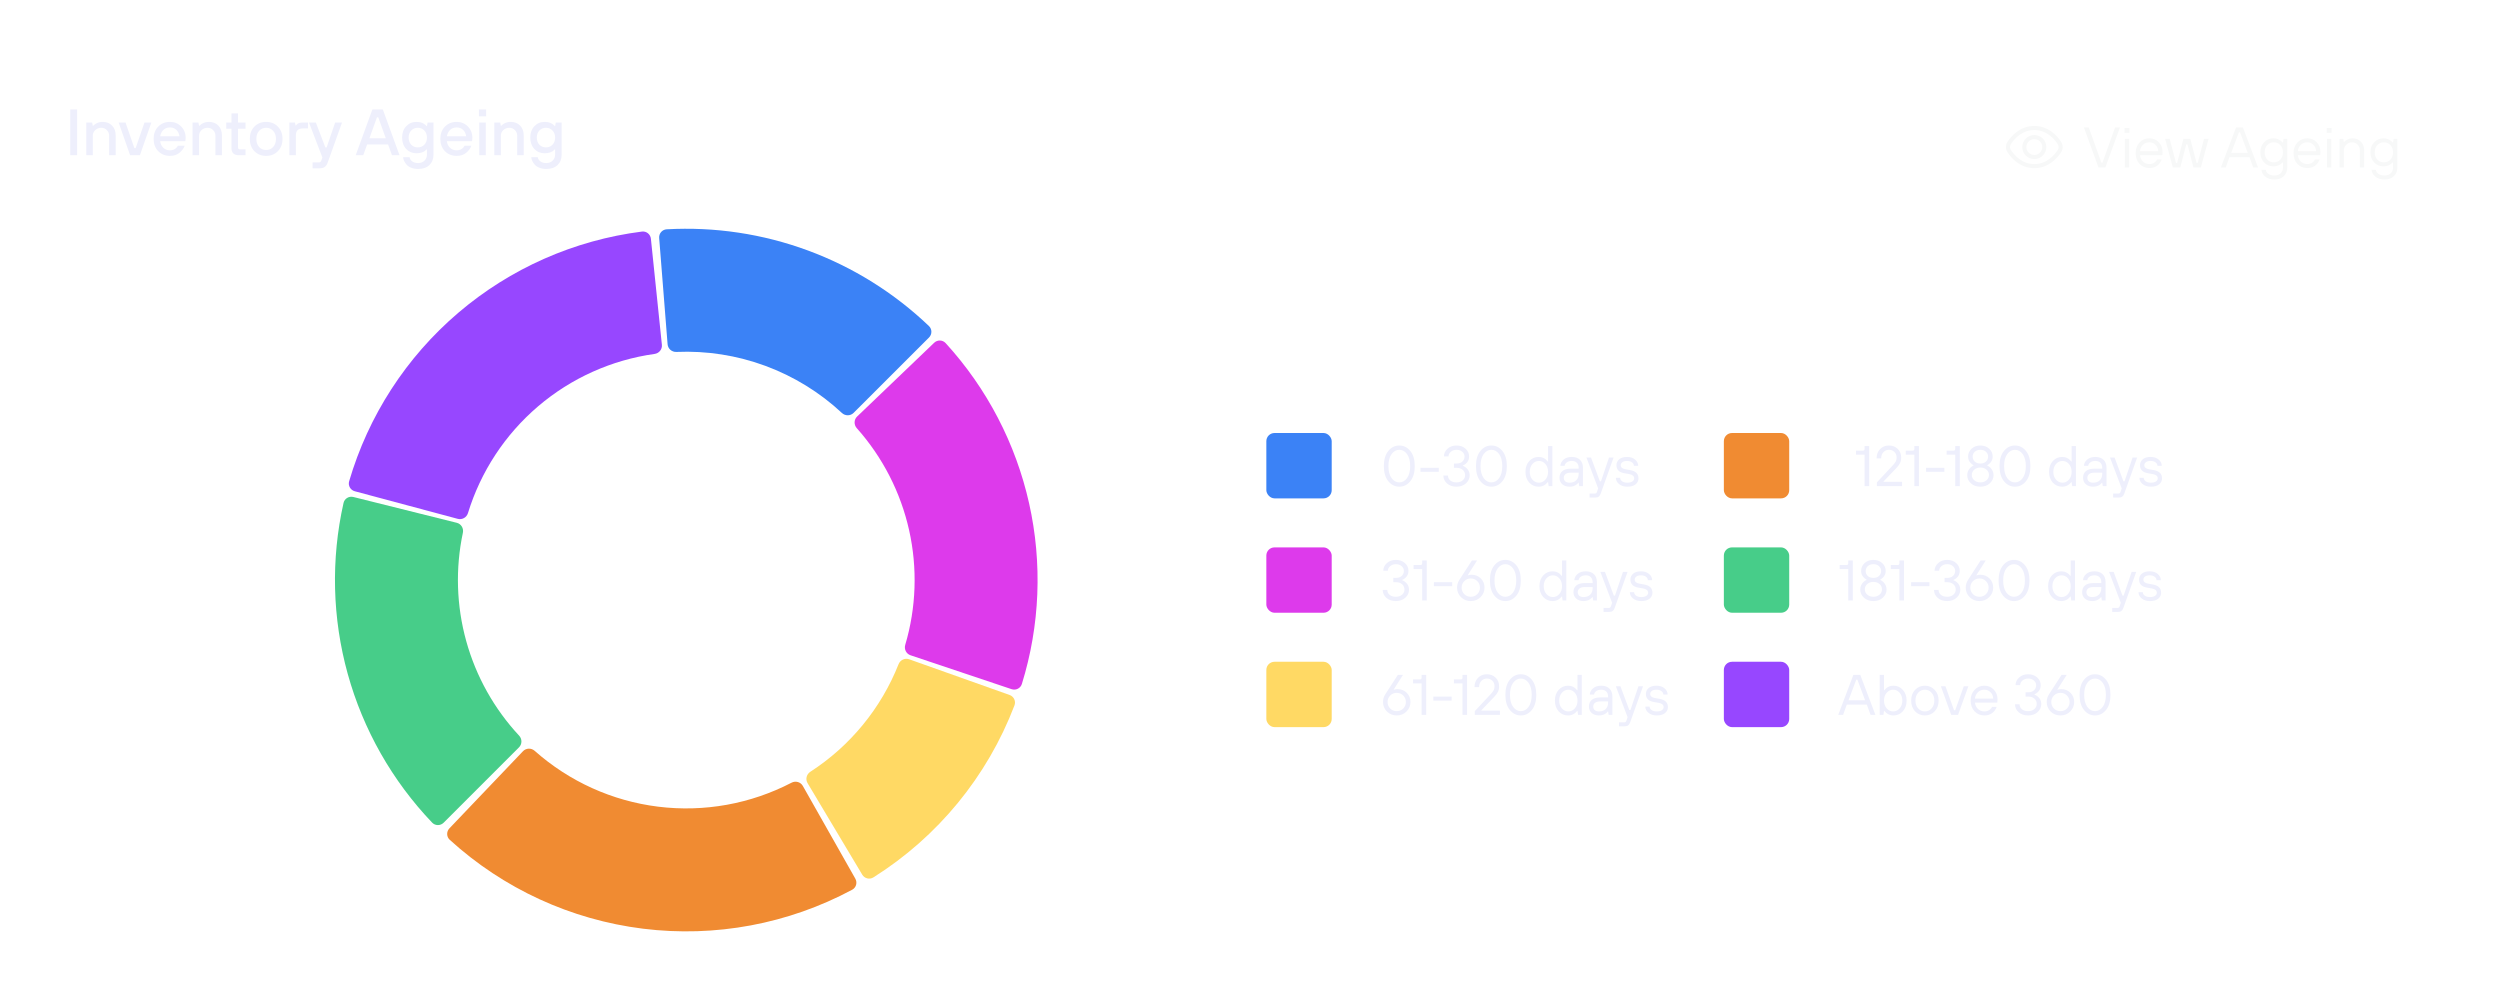 <svg width="612" height="244" viewBox="0 0 612 244" fill="none" xmlns="http://www.w3.org/2000/svg">
<mask id="path-1-inside-1_3550_100913" fill="white">
<path d="M0 8C0 3.582 3.582 0 8 0H604C608.418 0 612 3.582 612 8V236C612 240.418 608.418 244 604 244H8C3.582 244 0 240.418 0 236V8Z"/>
</mask>
<path d="M0 8C0 3.582 3.582 0 8 0H604C608.418 0 612 3.582 612 8V236C612 240.418 608.418 244 604 244H8C3.582 244 0 240.418 0 236V8Z" fill="url(#paint0_linear_3550_100913)" fill-opacity="0.1"/>
<path d="M8 0V1H604V0V-1H8V0ZM612 8H611V236H612H613V8H612ZM604 244V243H8V244V245H604V244ZM0 236H1V8H0H-1V236H0ZM8 244V243C4.134 243 1 239.866 1 236H0H-1C-1 240.971 3.029 245 8 245V244ZM612 236H611C611 239.866 607.866 243 604 243V244V245C608.971 245 613 240.971 613 236H612ZM604 0V1C607.866 1 611 4.134 611 8H612H613C613 3.029 608.971 -1 604 -1V0ZM8 0V-1C3.029 -1 -1 3.029 -1 8H0H1C1 4.134 4.134 1 8 1V0Z" fill="url(#paint1_linear_3550_100913)" fill-opacity="0.2" mask="url(#path-1-inside-1_3550_100913)"/>
<path d="M17.2 38V26.8H18.88V38H17.2ZM21.118 38V30H22.558L22.718 30.8H22.798C22.98 30.619 23.177 30.459 23.39 30.32C23.902 30 24.478 29.84 25.118 29.84C26.089 29.84 26.862 30.144 27.438 30.752C28.025 31.349 28.318 32.165 28.318 33.2V38H26.718V33.2C26.718 32.677 26.532 32.229 26.158 31.856C25.796 31.472 25.342 31.28 24.798 31.28C24.212 31.28 23.715 31.472 23.31 31.856C22.916 32.229 22.718 32.677 22.718 33.2V38H21.118ZM31.849 38L29.049 30H30.729L32.889 36.24H33.209L35.369 30H37.049L34.249 38H31.849ZM39.209 33.36H43.929C43.843 32.709 43.593 32.187 43.177 31.792C42.761 31.397 42.238 31.2 41.609 31.2C40.947 31.2 40.414 31.397 40.009 31.792C39.603 32.176 39.337 32.699 39.209 33.36ZM43.529 35.68H45.209C44.974 36.32 44.547 36.896 43.929 37.408C43.321 37.909 42.547 38.16 41.609 38.16C40.446 38.16 39.486 37.776 38.729 37.008C37.982 36.24 37.609 35.237 37.609 34C37.609 32.763 37.982 31.76 38.729 30.992C39.486 30.224 40.446 29.84 41.609 29.84C42.697 29.84 43.609 30.213 44.345 30.96C45.081 31.707 45.449 32.64 45.449 33.76C45.449 33.856 45.433 34.048 45.401 34.336L45.369 34.56H39.209C39.294 35.243 39.555 35.787 39.993 36.192C40.43 36.597 40.969 36.8 41.609 36.8C42.057 36.8 42.451 36.693 42.793 36.48C43.145 36.256 43.39 35.989 43.529 35.68ZM47.134 38V30H48.574L48.734 30.8H48.814C48.995 30.619 49.192 30.459 49.406 30.32C49.918 30 50.494 29.84 51.134 29.84C52.104 29.84 52.878 30.144 53.454 30.752C54.04 31.349 54.334 32.165 54.334 33.2V38H52.734V33.2C52.734 32.677 52.547 32.229 52.174 31.856C51.811 31.472 51.358 31.28 50.814 31.28C50.227 31.28 49.731 31.472 49.326 31.856C48.931 32.229 48.734 32.677 48.734 33.2V38H47.134ZM56.664 36.32V31.52H55.384V30H56.664V27.76H58.264V30H60.104V31.52H58.264V36.08C58.264 36.4 58.424 36.56 58.744 36.56H60.104V38H58.424C57.859 38 57.422 37.851 57.112 37.552C56.814 37.253 56.664 36.843 56.664 36.32ZM63.428 35.984C63.886 36.475 64.462 36.72 65.156 36.72C65.849 36.72 66.42 36.475 66.868 35.984C67.326 35.483 67.556 34.821 67.556 34C67.556 33.179 67.326 32.523 66.868 32.032C66.42 31.531 65.849 31.28 65.156 31.28C64.462 31.28 63.886 31.531 63.428 32.032C62.98 32.523 62.756 33.179 62.756 34C62.756 34.821 62.98 35.483 63.428 35.984ZM68.02 37.008C67.273 37.776 66.318 38.16 65.156 38.16C63.993 38.16 63.033 37.776 62.276 37.008C61.529 36.24 61.156 35.237 61.156 34C61.156 32.763 61.529 31.76 62.276 30.992C63.033 30.224 63.993 29.84 65.156 29.84C66.318 29.84 67.273 30.224 68.02 30.992C68.777 31.76 69.156 32.763 69.156 34C69.156 35.237 68.777 36.24 68.02 37.008ZM70.837 38V30H72.197L72.357 30.72H72.437C72.448 30.709 72.48 30.672 72.533 30.608C72.597 30.544 72.634 30.501 72.645 30.48C72.666 30.459 72.709 30.421 72.773 30.368C72.837 30.304 72.89 30.261 72.933 30.24C72.975 30.219 73.034 30.192 73.109 30.16C73.183 30.117 73.258 30.091 73.333 30.08C73.418 30.059 73.514 30.043 73.621 30.032C73.728 30.011 73.84 30 73.957 30H75.397V31.44H74.117C72.997 31.44 72.437 31.995 72.437 33.104V38H70.837ZM76.522 41.2V39.76H78.123C78.261 39.76 78.379 39.707 78.475 39.6C78.57 39.504 78.635 39.397 78.666 39.28L78.922 38.56L75.642 30H77.323L79.642 36.08H79.963L82.043 30H83.722L80.203 39.84C80.032 40.309 79.797 40.651 79.499 40.864C79.21 41.088 78.778 41.2 78.203 41.2H76.522ZM87.078 38L91.158 26.8H93.718L97.798 38H95.958L94.998 35.36H89.878L88.918 38H87.078ZM90.438 33.84H94.438L92.598 28.72H92.278L90.438 33.84ZM100.661 35.424C101.088 35.861 101.626 36.08 102.277 36.08C102.928 36.08 103.461 35.861 103.877 35.424C104.304 34.976 104.517 34.395 104.517 33.68C104.517 32.965 104.304 32.389 103.877 31.952C103.461 31.504 102.928 31.28 102.277 31.28C101.626 31.28 101.088 31.504 100.661 31.952C100.245 32.389 100.037 32.965 100.037 33.68C100.037 34.395 100.245 34.976 100.661 35.424ZM98.677 38.48H100.277C100.32 38.875 100.522 39.211 100.885 39.488C101.258 39.776 101.749 39.92 102.357 39.92C102.997 39.92 103.514 39.723 103.909 39.328C104.314 38.944 104.517 38.448 104.517 37.84V36.56H104.437C104.256 36.741 104.096 36.885 103.957 36.992C103.818 37.099 103.568 37.216 103.205 37.344C102.842 37.461 102.426 37.52 101.957 37.52C100.944 37.52 100.101 37.168 99.429 36.464C98.767 35.749 98.437 34.821 98.437 33.68C98.437 32.539 98.767 31.616 99.429 30.912C100.101 30.197 100.944 29.84 101.957 29.84C103.024 29.84 103.85 30.187 104.437 30.88H104.517L104.677 30H106.117V37.84C106.117 38.907 105.786 39.76 105.125 40.4C104.464 41.04 103.541 41.36 102.357 41.36C101.738 41.36 101.184 41.264 100.693 41.072C100.202 40.88 99.818 40.629 99.541 40.32C99.274 40.021 99.066 39.712 98.917 39.392C98.778 39.083 98.698 38.779 98.677 38.48ZM109.396 33.36H114.116C114.031 32.709 113.78 32.187 113.364 31.792C112.948 31.397 112.426 31.2 111.796 31.2C111.135 31.2 110.602 31.397 110.196 31.792C109.791 32.176 109.524 32.699 109.396 33.36ZM113.716 35.68H115.396C115.162 36.32 114.735 36.896 114.116 37.408C113.508 37.909 112.735 38.16 111.796 38.16C110.634 38.16 109.674 37.776 108.916 37.008C108.17 36.24 107.796 35.237 107.796 34C107.796 32.763 108.17 31.76 108.916 30.992C109.674 30.224 110.634 29.84 111.796 29.84C112.884 29.84 113.796 30.213 114.532 30.96C115.268 31.707 115.636 32.64 115.636 33.76C115.636 33.856 115.62 34.048 115.588 34.336L115.556 34.56H109.396C109.482 35.243 109.743 35.787 110.18 36.192C110.618 36.597 111.156 36.8 111.796 36.8C112.244 36.8 112.639 36.693 112.98 36.48C113.332 36.256 113.578 35.989 113.716 35.68ZM117.321 38V30H118.921V38H117.321ZM117.241 28.48V26.8H119.001V28.48H117.241ZM121.009 38V30H122.449L122.609 30.8H122.689C122.87 30.619 123.067 30.459 123.281 30.32C123.793 30 124.369 29.84 125.009 29.84C125.979 29.84 126.753 30.144 127.329 30.752C127.915 31.349 128.209 32.165 128.209 33.2V38H126.609V33.2C126.609 32.677 126.422 32.229 126.049 31.856C125.686 31.472 125.233 31.28 124.689 31.28C124.102 31.28 123.606 31.472 123.201 31.856C122.806 32.229 122.609 32.677 122.609 33.2V38H121.009ZM132.036 35.424C132.463 35.861 133.001 36.08 133.652 36.08C134.303 36.08 134.836 35.861 135.252 35.424C135.679 34.976 135.892 34.395 135.892 33.68C135.892 32.965 135.679 32.389 135.252 31.952C134.836 31.504 134.303 31.28 133.652 31.28C133.001 31.28 132.463 31.504 132.036 31.952C131.62 32.389 131.412 32.965 131.412 33.68C131.412 34.395 131.62 34.976 132.036 35.424ZM130.052 38.48H131.652C131.695 38.875 131.897 39.211 132.26 39.488C132.633 39.776 133.124 39.92 133.732 39.92C134.372 39.92 134.889 39.723 135.284 39.328C135.689 38.944 135.892 38.448 135.892 37.84V36.56H135.812C135.631 36.741 135.471 36.885 135.332 36.992C135.193 37.099 134.943 37.216 134.58 37.344C134.217 37.461 133.801 37.52 133.332 37.52C132.319 37.52 131.476 37.168 130.804 36.464C130.143 35.749 129.812 34.821 129.812 33.68C129.812 32.539 130.143 31.616 130.804 30.912C131.476 30.197 132.319 29.84 133.332 29.84C134.399 29.84 135.225 30.187 135.812 30.88H135.892L136.052 30H137.492V37.84C137.492 38.907 137.161 39.76 136.5 40.4C135.839 41.04 134.916 41.36 133.732 41.36C133.113 41.36 132.559 41.264 132.068 41.072C131.577 40.88 131.193 40.629 130.916 40.32C130.649 40.021 130.441 39.712 130.292 39.392C130.153 39.083 130.073 38.779 130.052 38.48Z" fill="#EEEFFC"/>
<g filter="url(#filter0_ddd_3550_100913)">
<path d="M482 20C482 17.791 483.791 16 486 16H592C594.209 16 596 17.791 596 20V44C596 46.209 594.209 48 592 48H486C483.791 48 482 46.209 482 44V20Z" fill="url(#paint2_linear_3550_100913)" fill-opacity="0.4" shape-rendering="crispEdges"/>
<path d="M486 16.5H592C593.933 16.5 595.5 18.067 595.5 20V44C595.5 45.933 593.933 47.5 592 47.5H486C484.067 47.5 482.5 45.933 482.5 44V20C482.5 18.067 484.067 16.5 486 16.5Z" stroke="url(#paint3_linear_3550_100913)" stroke-opacity="0.1" shape-rendering="crispEdges"/>
<path d="M491.855 33.006C491.455 32.399 491.455 31.6 491.855 30.992C492.76 29.621 494.754 27.332 497.999 27.332C501.243 27.332 503.239 29.62 504.143 30.992C504.543 31.6 504.543 32.399 504.143 33.006C503.238 34.377 501.243 36.666 497.999 36.666C494.754 36.666 492.759 34.378 491.855 33.006Z" stroke="#F7F8F8" stroke-linecap="round" stroke-linejoin="round"/>
<path d="M497.999 34.444C499.349 34.444 500.444 33.349 500.444 31.999C500.444 30.649 499.349 29.555 497.999 29.555C496.649 29.555 495.555 30.649 495.555 31.999C495.555 33.349 496.649 34.444 497.999 34.444Z" stroke="#F7F8F8" stroke-linecap="round" stroke-linejoin="round"/>
<path d="M513.71 37L510.14 27.2H511.33L514.41 35.81H514.69L517.77 27.2H518.96L515.39 37H513.71ZM520.155 37V30H521.205V37H520.155ZM520.085 28.53V27.34H521.275V28.53H520.085ZM528.06 35.04H529.18C528.937 35.712 528.555 36.23 528.032 36.594C527.519 36.958 526.898 37.14 526.17 37.14C525.209 37.14 524.406 36.804 523.762 36.132C523.127 35.451 522.81 34.573 522.81 33.5C522.81 32.427 523.127 31.554 523.762 30.882C524.406 30.201 525.209 29.86 526.17 29.86C527.094 29.86 527.859 30.177 528.466 30.812C529.082 31.447 529.39 32.249 529.39 33.22C529.39 33.369 529.376 33.57 529.348 33.822L529.32 33.99H523.86C523.935 34.643 524.187 35.171 524.616 35.572C525.055 35.964 525.573 36.16 526.17 36.16C526.59 36.16 526.963 36.062 527.29 35.866C527.626 35.67 527.883 35.395 528.06 35.04ZM523.86 33.01H528.34C528.303 32.375 528.079 31.857 527.668 31.456C527.267 31.045 526.767 30.84 526.17 30.84C525.545 30.84 525.022 31.041 524.602 31.442C524.182 31.843 523.935 32.366 523.86 33.01ZM531.911 37L530.021 30H531.141L532.681 35.88H532.961L534.501 30H536.181L537.721 35.88H538.001L539.541 30H540.661L538.771 37H536.951L535.481 31.33H535.201L533.731 37H531.911ZM543.674 37L547.384 27.2H549.064L552.774 37H551.584L550.674 34.48H545.774L544.864 37H543.674ZM546.194 33.43H550.254L548.364 28.39H548.084L546.194 33.43ZM553.619 37.56H554.669C554.707 37.952 554.907 38.283 555.271 38.554C555.635 38.825 556.135 38.96 556.769 38.96C557.404 38.96 557.913 38.783 558.295 38.428C558.678 38.073 558.869 37.597 558.869 37V35.74H558.799C558.221 36.393 557.474 36.72 556.559 36.72C555.635 36.72 554.865 36.403 554.249 35.768C553.643 35.124 553.339 34.298 553.339 33.29C553.339 32.282 553.643 31.461 554.249 30.826C554.865 30.182 555.635 29.86 556.559 29.86C557.007 29.86 557.427 29.958 557.819 30.154C558.221 30.341 558.547 30.593 558.799 30.91H558.869L559.009 30H559.919V37C559.919 37.887 559.635 38.596 559.065 39.128C558.505 39.669 557.74 39.94 556.769 39.94C555.836 39.94 555.085 39.702 554.515 39.226C553.955 38.759 553.657 38.204 553.619 37.56ZM555.019 35.068C555.449 35.516 555.985 35.74 556.629 35.74C557.273 35.74 557.805 35.516 558.225 35.068C558.655 34.611 558.869 34.018 558.869 33.29C558.869 32.562 558.655 31.974 558.225 31.526C557.805 31.069 557.273 30.84 556.629 30.84C555.985 30.84 555.449 31.069 555.019 31.526C554.599 31.974 554.389 32.562 554.389 33.29C554.389 34.018 554.599 34.611 555.019 35.068ZM566.71 35.04H567.83C567.588 35.712 567.205 36.23 566.682 36.594C566.169 36.958 565.548 37.14 564.82 37.14C563.859 37.14 563.056 36.804 562.412 36.132C561.778 35.451 561.46 34.573 561.46 33.5C561.46 32.427 561.778 31.554 562.412 30.882C563.056 30.201 563.859 29.86 564.82 29.86C565.744 29.86 566.51 30.177 567.116 30.812C567.732 31.447 568.04 32.249 568.04 33.22C568.04 33.369 568.026 33.57 567.998 33.822L567.97 33.99H562.51C562.585 34.643 562.837 35.171 563.266 35.572C563.705 35.964 564.223 36.16 564.82 36.16C565.24 36.16 565.614 36.062 565.94 35.866C566.276 35.67 566.533 35.395 566.71 35.04ZM562.51 33.01H566.99C566.953 32.375 566.729 31.857 566.318 31.456C565.917 31.045 565.418 30.84 564.82 30.84C564.195 30.84 563.672 31.041 563.252 31.442C562.832 31.843 562.585 32.366 562.51 33.01ZM569.648 37V30H570.698V37H569.648ZM569.578 28.53V27.34H570.768V28.53H569.578ZM572.722 37V30H573.632L573.772 30.77H573.842C573.992 30.583 574.164 30.434 574.36 30.322C574.846 30.014 575.373 29.86 575.942 29.86C576.754 29.86 577.422 30.135 577.944 30.686C578.476 31.227 578.742 31.932 578.742 32.8V37H577.692V32.8C577.692 32.24 577.51 31.773 577.146 31.4C576.782 31.027 576.334 30.84 575.802 30.84C575.242 30.84 574.762 31.036 574.36 31.428C573.968 31.811 573.772 32.268 573.772 32.8V37H572.722ZM580.567 37.56H581.617C581.654 37.952 581.855 38.283 582.219 38.554C582.583 38.825 583.082 38.96 583.717 38.96C584.351 38.96 584.86 38.783 585.243 38.428C585.625 38.073 585.817 37.597 585.817 37V35.74H585.747C585.168 36.393 584.421 36.72 583.507 36.72C582.583 36.72 581.813 36.403 581.197 35.768C580.59 35.124 580.287 34.298 580.287 33.29C580.287 32.282 580.59 31.461 581.197 30.826C581.813 30.182 582.583 29.86 583.507 29.86C583.955 29.86 584.375 29.958 584.767 30.154C585.168 30.341 585.495 30.593 585.747 30.91H585.817L585.957 30H586.867V37C586.867 37.887 586.582 38.596 586.013 39.128C585.453 39.669 584.687 39.94 583.717 39.94C582.783 39.94 582.032 39.702 581.463 39.226C580.903 38.759 580.604 38.204 580.567 37.56ZM581.967 35.068C582.396 35.516 582.933 35.74 583.577 35.74C584.221 35.74 584.753 35.516 585.173 35.068C585.602 34.611 585.817 34.018 585.817 33.29C585.817 32.562 585.602 31.974 585.173 31.526C584.753 31.069 584.221 30.84 583.577 30.84C582.933 30.84 582.396 31.069 581.967 31.526C581.547 31.974 581.337 32.562 581.337 33.29C581.337 34.018 581.547 34.611 581.967 35.068Z" fill="#F7F8F8"/>
</g>
<path d="M161.365 58.263C161.278 57.161 162.1 56.196 163.202 56.134C174.948 55.478 186.71 57.238 197.76 61.313C208.81 65.389 218.899 71.688 227.405 79.814C228.203 80.577 228.201 81.845 227.42 82.626L208.957 101.074C208.176 101.855 206.912 101.852 206.104 101.099C200.683 96.049 194.307 92.122 187.344 89.554C180.381 86.985 172.982 85.832 165.581 86.152C164.477 86.2 163.514 85.382 163.426 84.281L161.365 58.263Z" fill="#3B82F6"/>
<path d="M247.15 170.13C248.191 170.5 248.737 171.644 248.343 172.676C241.697 190.083 229.575 204.863 213.805 214.787C212.87 215.375 211.641 215.064 211.074 214.115L197.69 191.708C197.124 190.76 197.436 189.535 198.363 188.935C208.13 182.617 215.684 173.407 219.969 162.592C220.376 161.565 221.516 161.02 222.557 161.39L247.15 170.13Z" fill="#FFD964"/>
<path d="M209.384 215.098C209.928 216.059 209.591 217.282 208.618 217.804C192.963 226.192 175.077 229.536 157.419 227.347C139.761 225.157 123.233 217.547 110.101 205.59C109.284 204.846 109.255 203.578 110.018 202.779L128.034 183.894C128.796 183.095 130.06 183.068 130.886 183.801C139.336 191.304 149.876 196.081 161.122 197.475C172.368 198.87 183.756 196.811 193.782 191.599C194.762 191.09 195.981 191.424 196.526 192.385L209.384 215.098Z" fill="#F08B32"/>
<path d="M108.603 201.397C107.822 202.178 106.554 202.18 105.791 201.381C96.016 191.14 88.913 178.637 85.126 164.975C81.338 151.313 80.99 136.936 84.097 123.125C84.339 122.047 85.427 121.396 86.499 121.663L111.823 127.982C112.894 128.249 113.543 129.334 113.314 130.415C111.456 139.182 111.732 148.278 114.132 156.933C116.531 165.589 120.978 173.528 127.084 180.088C127.837 180.896 127.84 182.16 127.059 182.941L108.603 201.397Z" fill="#47CD89"/>
<path d="M86.861 120.263C85.794 119.977 85.159 118.88 85.469 117.82C90.17 101.776 99.451 87.434 112.193 76.566C124.935 65.699 140.561 58.798 157.146 56.688C158.242 56.548 159.225 57.349 159.339 58.448L162.03 84.409C162.144 85.507 161.345 86.487 160.251 86.64C149.729 88.112 139.83 92.556 131.725 99.468C123.621 106.38 117.671 115.455 114.556 125.612C114.232 126.668 113.139 127.303 112.072 127.017L86.861 120.263Z" fill="#9747FF"/>
<path d="M228.679 83.914C229.477 83.15 230.745 83.176 231.49 83.992C241.601 95.057 248.651 108.583 251.927 123.233C255.203 137.883 254.585 153.124 250.151 167.442C249.824 168.497 248.688 169.061 247.641 168.709L222.895 160.41C221.848 160.059 221.287 158.926 221.601 157.867C224.298 148.756 224.631 139.096 222.553 129.801C220.474 120.507 216.059 111.909 209.738 104.814C209.003 103.989 209.028 102.726 209.825 101.962L228.679 83.914Z" fill="#DD3AEB"/>
<rect x="310" y="106" width="16" height="16" rx="2" fill="#3B82F6"/>
<path d="M339.862 117.81C339.134 116.923 338.77 115.687 338.77 114.1C338.77 112.513 339.134 111.277 339.862 110.39C340.59 109.503 341.486 109.06 342.55 109.06C343.614 109.06 344.51 109.503 345.238 110.39C345.966 111.277 346.33 112.513 346.33 114.1C346.33 115.687 345.966 116.923 345.238 117.81C344.51 118.697 343.614 119.14 342.55 119.14C341.486 119.14 340.59 118.697 339.862 117.81ZM344.44 111.16C343.927 110.46 343.297 110.11 342.55 110.11C341.803 110.11 341.173 110.46 340.66 111.16C340.147 111.86 339.89 112.84 339.89 114.1C339.89 115.36 340.147 116.34 340.66 117.04C341.173 117.74 341.803 118.09 342.55 118.09C343.297 118.09 343.927 117.74 344.44 117.04C344.953 116.34 345.21 115.36 345.21 114.1C345.21 112.84 344.953 111.86 344.44 111.16ZM347.735 115.5V114.52H352.215V115.5H347.735ZM353.338 116.41H354.458C354.458 116.886 354.644 117.287 355.018 117.614C355.4 117.931 355.914 118.09 356.558 118.09C357.174 118.09 357.678 117.922 358.07 117.586C358.462 117.25 358.658 116.835 358.658 116.34C358.658 115.799 358.466 115.36 358.084 115.024C357.701 114.688 357.192 114.52 356.558 114.52H355.928V113.47H356.558C357.174 113.47 357.654 113.307 358 112.98C358.345 112.653 358.518 112.243 358.518 111.748C358.518 111.3 358.336 110.917 357.972 110.6C357.608 110.273 357.136 110.11 356.558 110.11C356.007 110.11 355.54 110.273 355.158 110.6C354.784 110.917 354.598 111.291 354.598 111.72H353.478C353.478 111.001 353.767 110.381 354.346 109.858C354.924 109.326 355.662 109.06 356.558 109.06C357.463 109.06 358.2 109.321 358.77 109.844C359.348 110.357 359.638 111.001 359.638 111.776C359.638 112.457 359.381 113.027 358.868 113.484C358.634 113.689 358.378 113.848 358.098 113.96V114.03C358.424 114.151 358.704 114.319 358.938 114.534C359.498 115.019 359.778 115.621 359.778 116.34C359.778 117.115 359.474 117.777 358.868 118.328C358.261 118.869 357.491 119.14 356.558 119.14C355.596 119.14 354.817 118.874 354.22 118.342C353.632 117.81 353.338 117.166 353.338 116.41ZM362.407 117.81C361.679 116.923 361.315 115.687 361.315 114.1C361.315 112.513 361.679 111.277 362.407 110.39C363.135 109.503 364.031 109.06 365.095 109.06C366.159 109.06 367.055 109.503 367.783 110.39C368.511 111.277 368.875 112.513 368.875 114.1C368.875 115.687 368.511 116.923 367.783 117.81C367.055 118.697 366.159 119.14 365.095 119.14C364.031 119.14 363.135 118.697 362.407 117.81ZM366.985 111.16C366.472 110.46 365.842 110.11 365.095 110.11C364.348 110.11 363.718 110.46 363.205 111.16C362.692 111.86 362.435 112.84 362.435 114.1C362.435 115.36 362.692 116.34 363.205 117.04C363.718 117.74 364.348 118.09 365.095 118.09C365.842 118.09 366.472 117.74 366.985 117.04C367.498 116.34 367.755 115.36 367.755 114.1C367.755 112.84 367.498 111.86 366.985 111.16ZM379.107 119L378.967 118.02H378.897C378.309 118.767 377.562 119.14 376.657 119.14C375.733 119.14 374.963 118.804 374.347 118.132C373.74 117.451 373.437 116.573 373.437 115.5C373.437 114.427 373.74 113.554 374.347 112.882C374.963 112.201 375.733 111.86 376.657 111.86C377.562 111.86 378.309 112.233 378.897 112.98H378.967V109.2H380.017V119H379.107ZM375.145 117.418C375.584 117.913 376.111 118.16 376.727 118.16C377.343 118.16 377.87 117.913 378.309 117.418C378.748 116.923 378.967 116.284 378.967 115.5C378.967 114.716 378.748 114.077 378.309 113.582C377.87 113.087 377.343 112.84 376.727 112.84C376.111 112.84 375.584 113.087 375.145 113.582C374.706 114.077 374.487 114.716 374.487 115.5C374.487 116.284 374.706 116.923 375.145 117.418ZM386.596 119L386.456 118.16H386.386C386.256 118.347 386.088 118.51 385.882 118.65C385.453 118.977 384.898 119.14 384.216 119.14C383.488 119.14 382.896 118.939 382.438 118.538C381.99 118.137 381.766 117.614 381.766 116.97C381.766 116.27 381.995 115.724 382.452 115.332C382.919 114.931 383.624 114.73 384.566 114.73H386.456V114.52C386.456 113.988 386.307 113.577 386.008 113.288C385.719 112.989 385.308 112.84 384.776 112.84C384.272 112.84 383.862 112.957 383.544 113.19C383.236 113.414 383.064 113.694 383.026 114.03H381.976C382.014 113.433 382.28 112.924 382.774 112.504C383.278 112.075 383.946 111.86 384.776 111.86C385.626 111.86 386.293 112.093 386.778 112.56C387.264 113.027 387.506 113.68 387.506 114.52V119H386.596ZM386.456 115.99V115.71H384.566C383.969 115.71 383.526 115.827 383.236 116.06C382.956 116.293 382.816 116.597 382.816 116.97C382.816 117.334 382.938 117.623 383.18 117.838C383.423 118.053 383.768 118.16 384.216 118.16C384.916 118.16 385.462 117.969 385.854 117.586C386.256 117.194 386.456 116.662 386.456 115.99ZM389.127 121.8V120.82H390.457C390.69 120.82 390.853 120.68 390.947 120.4L391.227 119.56L388.357 112H389.477L391.647 117.81H391.927L393.887 112H395.007L391.857 120.82C391.735 121.165 391.577 121.413 391.381 121.562C391.185 121.721 390.9 121.8 390.527 121.8H389.127ZM395.568 116.97H396.618C396.618 117.297 396.772 117.577 397.08 117.81C397.398 118.043 397.827 118.16 398.368 118.16C398.9 118.16 399.311 118.062 399.6 117.866C399.899 117.661 400.048 117.409 400.048 117.11C400.048 116.559 399.652 116.209 398.858 116.06L397.668 115.85C396.362 115.635 395.708 114.982 395.708 113.89C395.708 113.302 395.932 112.817 396.38 112.434C396.828 112.051 397.468 111.86 398.298 111.86C399.11 111.86 399.768 112.075 400.272 112.504C400.776 112.933 401.028 113.442 401.028 114.03H399.978C399.978 113.703 399.824 113.423 399.516 113.19C399.218 112.957 398.812 112.84 398.298 112.84C397.794 112.84 397.412 112.943 397.15 113.148C396.889 113.344 396.758 113.591 396.758 113.89C396.758 114.403 397.132 114.73 397.878 114.87L399.068 115.08C399.768 115.211 400.282 115.444 400.608 115.78C400.935 116.107 401.098 116.55 401.098 117.11C401.098 117.698 400.86 118.183 400.384 118.566C399.918 118.949 399.246 119.14 398.368 119.14C397.528 119.14 396.852 118.925 396.338 118.496C395.825 118.067 395.568 117.558 395.568 116.97Z" fill="#EEEFFC"/>
<rect x="310" y="134" width="16" height="16" rx="2" fill="#DD3AEB"/>
<path d="M338.49 144.41H339.61C339.61 144.886 339.797 145.287 340.17 145.614C340.553 145.931 341.066 146.09 341.71 146.09C342.326 146.09 342.83 145.922 343.222 145.586C343.614 145.25 343.81 144.835 343.81 144.34C343.81 143.799 343.619 143.36 343.236 143.024C342.853 142.688 342.345 142.52 341.71 142.52H341.08V141.47H341.71C342.326 141.47 342.807 141.307 343.152 140.98C343.497 140.653 343.67 140.243 343.67 139.748C343.67 139.3 343.488 138.917 343.124 138.6C342.76 138.273 342.289 138.11 341.71 138.11C341.159 138.11 340.693 138.273 340.31 138.6C339.937 138.917 339.75 139.291 339.75 139.72H338.63C338.63 139.001 338.919 138.381 339.498 137.858C340.077 137.326 340.814 137.06 341.71 137.06C342.615 137.06 343.353 137.321 343.922 137.844C344.501 138.357 344.79 139.001 344.79 139.776C344.79 140.457 344.533 141.027 344.02 141.484C343.787 141.689 343.53 141.848 343.25 141.96V142.03C343.577 142.151 343.857 142.319 344.09 142.534C344.65 143.019 344.93 143.621 344.93 144.34C344.93 145.115 344.627 145.777 344.02 146.328C343.413 146.869 342.643 147.14 341.71 147.14C340.749 147.14 339.969 146.874 339.372 146.342C338.784 145.81 338.49 145.166 338.49 144.41ZM348.147 147V139.3H346.047V138.32H347.727C348.007 138.32 348.147 138.18 348.147 137.9V137.2H349.267V147H348.147ZM351.017 143.5V142.52H355.497V143.5H351.017ZM357.249 141.96L360.329 137.2H361.589L359.279 140.84H359.349L359.615 140.77C359.802 140.723 360.016 140.7 360.259 140.7C361.146 140.7 361.892 140.999 362.499 141.596C363.106 142.193 363.409 142.945 363.409 143.85C363.409 144.765 363.082 145.544 362.429 146.188C361.785 146.823 360.992 147.14 360.049 147.14C359.106 147.14 358.308 146.823 357.655 146.188C357.011 145.544 356.689 144.765 356.689 143.85C356.689 143.169 356.876 142.539 357.249 141.96ZM358.453 145.446C358.882 145.875 359.414 146.09 360.049 146.09C360.684 146.09 361.216 145.875 361.645 145.446C362.074 145.007 362.289 144.475 362.289 143.85C362.289 143.225 362.074 142.697 361.645 142.268C361.216 141.829 360.684 141.61 360.049 141.61C359.414 141.61 358.882 141.829 358.453 142.268C358.024 142.697 357.809 143.225 357.809 143.85C357.809 144.475 358.024 145.007 358.453 145.446ZM365.825 145.81C365.097 144.923 364.733 143.687 364.733 142.1C364.733 140.513 365.097 139.277 365.825 138.39C366.553 137.503 367.449 137.06 368.513 137.06C369.577 137.06 370.473 137.503 371.201 138.39C371.929 139.277 372.293 140.513 372.293 142.1C372.293 143.687 371.929 144.923 371.201 145.81C370.473 146.697 369.577 147.14 368.513 147.14C367.449 147.14 366.553 146.697 365.825 145.81ZM370.403 139.16C369.89 138.46 369.26 138.11 368.513 138.11C367.766 138.11 367.136 138.46 366.623 139.16C366.11 139.86 365.853 140.84 365.853 142.1C365.853 143.36 366.11 144.34 366.623 145.04C367.136 145.74 367.766 146.09 368.513 146.09C369.26 146.09 369.89 145.74 370.403 145.04C370.916 144.34 371.173 143.36 371.173 142.1C371.173 140.84 370.916 139.86 370.403 139.16ZM382.525 147L382.385 146.02H382.315C381.727 146.767 380.98 147.14 380.075 147.14C379.151 147.14 378.381 146.804 377.765 146.132C377.158 145.451 376.855 144.573 376.855 143.5C376.855 142.427 377.158 141.554 377.765 140.882C378.381 140.201 379.151 139.86 380.075 139.86C380.98 139.86 381.727 140.233 382.315 140.98H382.385V137.2H383.435V147H382.525ZM378.563 145.418C379.002 145.913 379.529 146.16 380.145 146.16C380.761 146.16 381.288 145.913 381.727 145.418C382.166 144.923 382.385 144.284 382.385 143.5C382.385 142.716 382.166 142.077 381.727 141.582C381.288 141.087 380.761 140.84 380.145 140.84C379.529 140.84 379.002 141.087 378.563 141.582C378.124 142.077 377.905 142.716 377.905 143.5C377.905 144.284 378.124 144.923 378.563 145.418ZM390.014 147L389.874 146.16H389.804C389.674 146.347 389.506 146.51 389.3 146.65C388.871 146.977 388.316 147.14 387.634 147.14C386.906 147.14 386.314 146.939 385.856 146.538C385.408 146.137 385.184 145.614 385.184 144.97C385.184 144.27 385.413 143.724 385.87 143.332C386.337 142.931 387.042 142.73 387.984 142.73H389.874V142.52C389.874 141.988 389.725 141.577 389.426 141.288C389.137 140.989 388.726 140.84 388.194 140.84C387.69 140.84 387.28 140.957 386.962 141.19C386.654 141.414 386.482 141.694 386.444 142.03H385.394C385.432 141.433 385.698 140.924 386.192 140.504C386.696 140.075 387.364 139.86 388.194 139.86C389.044 139.86 389.711 140.093 390.196 140.56C390.682 141.027 390.924 141.68 390.924 142.52V147H390.014ZM389.874 143.99V143.71H387.984C387.387 143.71 386.944 143.827 386.654 144.06C386.374 144.293 386.234 144.597 386.234 144.97C386.234 145.334 386.356 145.623 386.598 145.838C386.841 146.053 387.186 146.16 387.634 146.16C388.334 146.16 388.88 145.969 389.272 145.586C389.674 145.194 389.874 144.662 389.874 143.99ZM392.545 149.8V148.82H393.875C394.108 148.82 394.271 148.68 394.365 148.4L394.645 147.56L391.775 140H392.895L395.065 145.81H395.345L397.305 140H398.425L395.275 148.82C395.153 149.165 394.995 149.413 394.799 149.562C394.603 149.721 394.318 149.8 393.945 149.8H392.545ZM398.986 144.97H400.036C400.036 145.297 400.19 145.577 400.498 145.81C400.816 146.043 401.245 146.16 401.786 146.16C402.318 146.16 402.729 146.062 403.018 145.866C403.317 145.661 403.466 145.409 403.466 145.11C403.466 144.559 403.07 144.209 402.276 144.06L401.086 143.85C399.78 143.635 399.126 142.982 399.126 141.89C399.126 141.302 399.35 140.817 399.798 140.434C400.246 140.051 400.886 139.86 401.716 139.86C402.528 139.86 403.186 140.075 403.69 140.504C404.194 140.933 404.446 141.442 404.446 142.03H403.396C403.396 141.703 403.242 141.423 402.934 141.19C402.636 140.957 402.23 140.84 401.716 140.84C401.212 140.84 400.83 140.943 400.568 141.148C400.307 141.344 400.176 141.591 400.176 141.89C400.176 142.403 400.55 142.73 401.296 142.87L402.486 143.08C403.186 143.211 403.7 143.444 404.026 143.78C404.353 144.107 404.516 144.55 404.516 145.11C404.516 145.698 404.278 146.183 403.802 146.566C403.336 146.949 402.664 147.14 401.786 147.14C400.946 147.14 400.27 146.925 399.756 146.496C399.243 146.067 398.986 145.558 398.986 144.97Z" fill="#EEEFFC"/>
<rect x="310" y="162" width="16" height="16" rx="2" fill="#FFD964"/>
<path d="M339.12 169.96L342.2 165.2H343.46L341.15 168.84H341.22L341.486 168.77C341.673 168.723 341.887 168.7 342.13 168.7C343.017 168.7 343.763 168.999 344.37 169.596C344.977 170.193 345.28 170.945 345.28 171.85C345.28 172.765 344.953 173.544 344.3 174.188C343.656 174.823 342.863 175.14 341.92 175.14C340.977 175.14 340.179 174.823 339.526 174.188C338.882 173.544 338.56 172.765 338.56 171.85C338.56 171.169 338.747 170.539 339.12 169.96ZM340.324 173.446C340.753 173.875 341.285 174.09 341.92 174.09C342.555 174.09 343.087 173.875 343.516 173.446C343.945 173.007 344.16 172.475 344.16 171.85C344.16 171.225 343.945 170.697 343.516 170.268C343.087 169.829 342.555 169.61 341.92 169.61C341.285 169.61 340.753 169.829 340.324 170.268C339.895 170.697 339.68 171.225 339.68 171.85C339.68 172.475 339.895 173.007 340.324 173.446ZM348.011 175V167.3H345.911V166.32H347.591C347.871 166.32 348.011 166.18 348.011 165.9V165.2H349.131V175H348.011ZM350.88 171.5V170.52H355.36V171.5H350.88ZM358.018 175V167.3H355.918V166.32H357.598C357.878 166.32 358.018 166.18 358.018 165.9V165.2H359.138V175H358.018ZM361.028 175V174.09L365.018 169.82C365.316 169.493 365.531 169.204 365.662 168.952C365.792 168.691 365.858 168.373 365.858 168C365.858 167.44 365.68 166.987 365.326 166.642C364.98 166.287 364.528 166.11 363.968 166.11C363.436 166.11 362.988 166.306 362.624 166.698C362.26 167.09 362.078 167.594 362.078 168.21H360.958C360.958 167.295 361.238 166.544 361.798 165.956C362.367 165.359 363.09 165.06 363.968 165.06C364.845 165.06 365.564 165.335 366.124 165.886C366.693 166.427 366.978 167.132 366.978 168C366.978 168.541 366.88 169.003 366.684 169.386C366.488 169.759 366.189 170.161 365.788 170.59L362.638 173.88V173.95H367.188V175H361.028ZM369.612 173.81C368.884 172.923 368.52 171.687 368.52 170.1C368.52 168.513 368.884 167.277 369.612 166.39C370.34 165.503 371.236 165.06 372.3 165.06C373.364 165.06 374.26 165.503 374.988 166.39C375.716 167.277 376.08 168.513 376.08 170.1C376.08 171.687 375.716 172.923 374.988 173.81C374.26 174.697 373.364 175.14 372.3 175.14C371.236 175.14 370.34 174.697 369.612 173.81ZM374.19 167.16C373.677 166.46 373.047 166.11 372.3 166.11C371.553 166.11 370.923 166.46 370.41 167.16C369.897 167.86 369.64 168.84 369.64 170.1C369.64 171.36 369.897 172.34 370.41 173.04C370.923 173.74 371.553 174.09 372.3 174.09C373.047 174.09 373.677 173.74 374.19 173.04C374.703 172.34 374.96 171.36 374.96 170.1C374.96 168.84 374.703 167.86 374.19 167.16ZM386.312 175L386.172 174.02H386.102C385.514 174.767 384.767 175.14 383.862 175.14C382.938 175.14 382.168 174.804 381.552 174.132C380.945 173.451 380.642 172.573 380.642 171.5C380.642 170.427 380.945 169.554 381.552 168.882C382.168 168.201 382.938 167.86 383.862 167.86C384.767 167.86 385.514 168.233 386.102 168.98H386.172V165.2H387.222V175H386.312ZM382.35 173.418C382.789 173.913 383.316 174.16 383.932 174.16C384.548 174.16 385.075 173.913 385.514 173.418C385.953 172.923 386.172 172.284 386.172 171.5C386.172 170.716 385.953 170.077 385.514 169.582C385.075 169.087 384.548 168.84 383.932 168.84C383.316 168.84 382.789 169.087 382.35 169.582C381.911 170.077 381.692 170.716 381.692 171.5C381.692 172.284 381.911 172.923 382.35 173.418ZM393.801 175L393.661 174.16H393.591C393.461 174.347 393.293 174.51 393.087 174.65C392.658 174.977 392.103 175.14 391.421 175.14C390.693 175.14 390.101 174.939 389.643 174.538C389.195 174.137 388.971 173.614 388.971 172.97C388.971 172.27 389.2 171.724 389.657 171.332C390.124 170.931 390.829 170.73 391.771 170.73H393.661V170.52C393.661 169.988 393.512 169.577 393.213 169.288C392.924 168.989 392.513 168.84 391.981 168.84C391.477 168.84 391.067 168.957 390.749 169.19C390.441 169.414 390.269 169.694 390.231 170.03H389.181C389.219 169.433 389.485 168.924 389.979 168.504C390.483 168.075 391.151 167.86 391.981 167.86C392.831 167.86 393.498 168.093 393.983 168.56C394.469 169.027 394.711 169.68 394.711 170.52V175H393.801ZM393.661 171.99V171.71H391.771C391.174 171.71 390.731 171.827 390.441 172.06C390.161 172.293 390.021 172.597 390.021 172.97C390.021 173.334 390.143 173.623 390.385 173.838C390.628 174.053 390.973 174.16 391.421 174.16C392.121 174.16 392.667 173.969 393.059 173.586C393.461 173.194 393.661 172.662 393.661 171.99ZM396.332 177.8V176.82H397.662C397.895 176.82 398.059 176.68 398.152 176.4L398.432 175.56L395.562 168H396.682L398.852 173.81H399.132L401.092 168H402.212L399.062 176.82C398.941 177.165 398.782 177.413 398.586 177.562C398.39 177.721 398.105 177.8 397.732 177.8H396.332ZM402.774 172.97H403.824C403.824 173.297 403.978 173.577 404.286 173.81C404.603 174.043 405.032 174.16 405.574 174.16C406.106 174.16 406.516 174.062 406.806 173.866C407.104 173.661 407.254 173.409 407.254 173.11C407.254 172.559 406.857 172.209 406.064 172.06L404.874 171.85C403.567 171.635 402.914 170.982 402.914 169.89C402.914 169.302 403.138 168.817 403.586 168.434C404.034 168.051 404.673 167.86 405.504 167.86C406.316 167.86 406.974 168.075 407.478 168.504C407.982 168.933 408.234 169.442 408.234 170.03H407.184C407.184 169.703 407.03 169.423 406.722 169.19C406.423 168.957 406.017 168.84 405.504 168.84C405 168.84 404.617 168.943 404.356 169.148C404.094 169.344 403.964 169.591 403.964 169.89C403.964 170.403 404.337 170.73 405.084 170.87L406.274 171.08C406.974 171.211 407.487 171.444 407.814 171.78C408.14 172.107 408.304 172.55 408.304 173.11C408.304 173.698 408.066 174.183 407.59 174.566C407.123 174.949 406.451 175.14 405.574 175.14C404.734 175.14 404.057 174.925 403.544 174.496C403.03 174.067 402.774 173.558 402.774 172.97Z" fill="#EEEFFC"/>
<rect x="422" y="106" width="16" height="16" rx="2" fill="#F08B32"/>
<path d="M456.45 119V111.3H454.35V110.32H456.03C456.31 110.32 456.45 110.18 456.45 109.9V109.2H457.57V119H456.45ZM459.459 119V118.09L463.449 113.82C463.748 113.493 463.963 113.204 464.093 112.952C464.224 112.691 464.289 112.373 464.289 112C464.289 111.44 464.112 110.987 463.757 110.642C463.412 110.287 462.959 110.11 462.399 110.11C461.867 110.11 461.419 110.306 461.055 110.698C460.691 111.09 460.509 111.594 460.509 112.21H459.389C459.389 111.295 459.669 110.544 460.229 109.956C460.799 109.359 461.522 109.06 462.399 109.06C463.277 109.06 463.995 109.335 464.555 109.886C465.125 110.427 465.409 111.132 465.409 112C465.409 112.541 465.311 113.003 465.115 113.386C464.919 113.759 464.621 114.161 464.219 114.59L461.069 117.88V117.95H465.619V119H459.459ZM468.632 119V111.3H466.532V110.32H468.212C468.492 110.32 468.632 110.18 468.632 109.9V109.2H469.752V119H468.632ZM471.501 115.5V114.52H475.981V115.5H471.501ZM478.639 119V111.3H476.539V110.32H478.219C478.499 110.32 478.639 110.18 478.639 109.9V109.2H479.759V119H478.639ZM483.119 113.96V113.89C482.867 113.75 482.643 113.582 482.447 113.386C482.008 112.947 481.789 112.415 481.789 111.79C481.789 111.015 482.074 110.367 482.643 109.844C483.212 109.321 483.931 109.06 484.799 109.06C485.667 109.06 486.386 109.321 486.955 109.844C487.524 110.367 487.809 111.015 487.809 111.79C487.809 112.406 487.585 112.938 487.137 113.386C486.95 113.573 486.731 113.741 486.479 113.89V113.96C486.74 114.081 486.997 114.259 487.249 114.492C487.762 115.005 488.019 115.621 488.019 116.34C488.019 117.096 487.716 117.754 487.109 118.314C486.512 118.865 485.742 119.14 484.799 119.14C483.847 119.14 483.072 118.865 482.475 118.314C481.878 117.763 481.579 117.105 481.579 116.34C481.579 115.603 481.836 114.987 482.349 114.492C482.582 114.259 482.839 114.081 483.119 113.96ZM483.413 110.6C483.077 110.917 482.909 111.314 482.909 111.79C482.909 112.266 483.077 112.667 483.413 112.994C483.758 113.311 484.22 113.47 484.799 113.47C485.378 113.47 485.835 113.311 486.171 112.994C486.516 112.667 486.689 112.266 486.689 111.79C486.689 111.314 486.516 110.917 486.171 110.6C485.835 110.273 485.378 110.11 484.799 110.11C484.22 110.11 483.758 110.273 483.413 110.6ZM483.301 114.968C482.9 115.313 482.699 115.747 482.699 116.27C482.699 116.793 482.9 117.227 483.301 117.572C483.702 117.917 484.202 118.09 484.799 118.09C485.396 118.09 485.896 117.917 486.297 117.572C486.698 117.227 486.899 116.793 486.899 116.27C486.899 115.747 486.698 115.313 486.297 114.968C485.896 114.623 485.396 114.45 484.799 114.45C484.202 114.45 483.702 114.623 483.301 114.968ZM490.575 117.81C489.847 116.923 489.483 115.687 489.483 114.1C489.483 112.513 489.847 111.277 490.575 110.39C491.303 109.503 492.199 109.06 493.263 109.06C494.327 109.06 495.223 109.503 495.951 110.39C496.679 111.277 497.043 112.513 497.043 114.1C497.043 115.687 496.679 116.923 495.951 117.81C495.223 118.697 494.327 119.14 493.263 119.14C492.199 119.14 491.303 118.697 490.575 117.81ZM495.153 111.16C494.64 110.46 494.01 110.11 493.263 110.11C492.516 110.11 491.886 110.46 491.373 111.16C490.86 111.86 490.603 112.84 490.603 114.1C490.603 115.36 490.86 116.34 491.373 117.04C491.886 117.74 492.516 118.09 493.263 118.09C494.01 118.09 494.64 117.74 495.153 117.04C495.666 116.34 495.923 115.36 495.923 114.1C495.923 112.84 495.666 111.86 495.153 111.16ZM507.275 119L507.135 118.02H507.065C506.477 118.767 505.73 119.14 504.825 119.14C503.901 119.14 503.131 118.804 502.515 118.132C501.908 117.451 501.605 116.573 501.605 115.5C501.605 114.427 501.908 113.554 502.515 112.882C503.131 112.201 503.901 111.86 504.825 111.86C505.73 111.86 506.477 112.233 507.065 112.98H507.135V109.2H508.185V119H507.275ZM503.313 117.418C503.752 117.913 504.279 118.16 504.895 118.16C505.511 118.16 506.038 117.913 506.477 117.418C506.916 116.923 507.135 116.284 507.135 115.5C507.135 114.716 506.916 114.077 506.477 113.582C506.038 113.087 505.511 112.84 504.895 112.84C504.279 112.84 503.752 113.087 503.313 113.582C502.874 114.077 502.655 114.716 502.655 115.5C502.655 116.284 502.874 116.923 503.313 117.418ZM514.764 119L514.624 118.16H514.554C514.424 118.347 514.256 118.51 514.05 118.65C513.621 118.977 513.066 119.14 512.384 119.14C511.656 119.14 511.064 118.939 510.606 118.538C510.158 118.137 509.934 117.614 509.934 116.97C509.934 116.27 510.163 115.724 510.62 115.332C511.087 114.931 511.792 114.73 512.734 114.73H514.624V114.52C514.624 113.988 514.475 113.577 514.176 113.288C513.887 112.989 513.476 112.84 512.944 112.84C512.44 112.84 512.03 112.957 511.712 113.19C511.404 113.414 511.232 113.694 511.194 114.03H510.144C510.182 113.433 510.448 112.924 510.942 112.504C511.446 112.075 512.114 111.86 512.944 111.86C513.794 111.86 514.461 112.093 514.946 112.56C515.432 113.027 515.674 113.68 515.674 114.52V119H514.764ZM514.624 115.99V115.71H512.734C512.137 115.71 511.694 115.827 511.404 116.06C511.124 116.293 510.984 116.597 510.984 116.97C510.984 117.334 511.106 117.623 511.348 117.838C511.591 118.053 511.936 118.16 512.384 118.16C513.084 118.16 513.63 117.969 514.022 117.586C514.424 117.194 514.624 116.662 514.624 115.99ZM517.295 121.8V120.82H518.625C518.858 120.82 519.021 120.68 519.115 120.4L519.395 119.56L516.525 112H517.645L519.815 117.81H520.095L522.055 112H523.175L520.025 120.82C519.903 121.165 519.745 121.413 519.549 121.562C519.353 121.721 519.068 121.8 518.695 121.8H517.295ZM523.736 116.97H524.786C524.786 117.297 524.94 117.577 525.248 117.81C525.566 118.043 525.995 118.16 526.536 118.16C527.068 118.16 527.479 118.062 527.768 117.866C528.067 117.661 528.216 117.409 528.216 117.11C528.216 116.559 527.82 116.209 527.026 116.06L525.836 115.85C524.53 115.635 523.876 114.982 523.876 113.89C523.876 113.302 524.1 112.817 524.548 112.434C524.996 112.051 525.636 111.86 526.466 111.86C527.278 111.86 527.936 112.075 528.44 112.504C528.944 112.933 529.196 113.442 529.196 114.03H528.146C528.146 113.703 527.992 113.423 527.684 113.19C527.386 112.957 526.98 112.84 526.466 112.84C525.962 112.84 525.58 112.943 525.318 113.148C525.057 113.344 524.926 113.591 524.926 113.89C524.926 114.403 525.3 114.73 526.046 114.87L527.236 115.08C527.936 115.211 528.45 115.444 528.776 115.78C529.103 116.107 529.266 116.55 529.266 117.11C529.266 117.698 529.028 118.183 528.552 118.566C528.086 118.949 527.414 119.14 526.536 119.14C525.696 119.14 525.02 118.925 524.506 118.496C523.993 118.067 523.736 117.558 523.736 116.97Z" fill="#EEEFFC"/>
<rect x="422" y="134" width="16" height="16" rx="2" fill="#47CD89"/>
<path d="M452.45 147V139.3H450.35V138.32H452.03C452.31 138.32 452.45 138.18 452.45 137.9V137.2H453.57V147H452.45ZM456.929 141.96V141.89C456.677 141.75 456.453 141.582 456.257 141.386C455.819 140.947 455.599 140.415 455.599 139.79C455.599 139.015 455.884 138.367 456.453 137.844C457.023 137.321 457.741 137.06 458.609 137.06C459.477 137.06 460.196 137.321 460.765 137.844C461.335 138.367 461.619 139.015 461.619 139.79C461.619 140.406 461.395 140.938 460.947 141.386C460.761 141.573 460.541 141.741 460.289 141.89V141.96C460.551 142.081 460.807 142.259 461.059 142.492C461.573 143.005 461.829 143.621 461.829 144.34C461.829 145.096 461.526 145.754 460.919 146.314C460.322 146.865 459.552 147.14 458.609 147.14C457.657 147.14 456.883 146.865 456.285 146.314C455.688 145.763 455.389 145.105 455.389 144.34C455.389 143.603 455.646 142.987 456.159 142.492C456.393 142.259 456.649 142.081 456.929 141.96ZM457.223 138.6C456.887 138.917 456.719 139.314 456.719 139.79C456.719 140.266 456.887 140.667 457.223 140.994C457.569 141.311 458.031 141.47 458.609 141.47C459.188 141.47 459.645 141.311 459.981 140.994C460.327 140.667 460.499 140.266 460.499 139.79C460.499 139.314 460.327 138.917 459.981 138.6C459.645 138.273 459.188 138.11 458.609 138.11C458.031 138.11 457.569 138.273 457.223 138.6ZM457.111 142.968C456.71 143.313 456.509 143.747 456.509 144.27C456.509 144.793 456.71 145.227 457.111 145.572C457.513 145.917 458.012 146.09 458.609 146.09C459.207 146.09 459.706 145.917 460.107 145.572C460.509 145.227 460.709 144.793 460.709 144.27C460.709 143.747 460.509 143.313 460.107 142.968C459.706 142.623 459.207 142.45 458.609 142.45C458.012 142.45 457.513 142.623 457.111 142.968ZM464.973 147V139.3H462.873V138.32H464.553C464.833 138.32 464.973 138.18 464.973 137.9V137.2H466.093V147H464.973ZM467.843 143.5V142.52H472.323V143.5H467.843ZM473.445 144.41H474.565C474.565 144.886 474.752 145.287 475.125 145.614C475.508 145.931 476.021 146.09 476.665 146.09C477.281 146.09 477.785 145.922 478.177 145.586C478.569 145.25 478.765 144.835 478.765 144.34C478.765 143.799 478.574 143.36 478.191 143.024C477.808 142.688 477.3 142.52 476.665 142.52H476.035V141.47H476.665C477.281 141.47 477.762 141.307 478.107 140.98C478.452 140.653 478.625 140.243 478.625 139.748C478.625 139.3 478.443 138.917 478.079 138.6C477.715 138.273 477.244 138.11 476.665 138.11C476.114 138.11 475.648 138.273 475.265 138.6C474.892 138.917 474.705 139.291 474.705 139.72H473.585C473.585 139.001 473.874 138.381 474.453 137.858C475.032 137.326 475.769 137.06 476.665 137.06C477.57 137.06 478.308 137.321 478.877 137.844C479.456 138.357 479.745 139.001 479.745 139.776C479.745 140.457 479.488 141.027 478.975 141.484C478.742 141.689 478.485 141.848 478.205 141.96V142.03C478.532 142.151 478.812 142.319 479.045 142.534C479.605 143.019 479.885 143.621 479.885 144.34C479.885 145.115 479.582 145.777 478.975 146.328C478.368 146.869 477.598 147.14 476.665 147.14C475.704 147.14 474.924 146.874 474.327 146.342C473.739 145.81 473.445 145.166 473.445 144.41ZM481.772 141.96L484.852 137.2H486.112L483.802 140.84H483.872L484.138 140.77C484.325 140.723 484.54 140.7 484.782 140.7C485.669 140.7 486.416 140.999 487.022 141.596C487.629 142.193 487.932 142.945 487.932 143.85C487.932 144.765 487.606 145.544 486.952 146.188C486.308 146.823 485.515 147.14 484.572 147.14C483.63 147.14 482.832 146.823 482.178 146.188C481.534 145.544 481.212 144.765 481.212 143.85C481.212 143.169 481.399 142.539 481.772 141.96ZM482.976 145.446C483.406 145.875 483.938 146.09 484.572 146.09C485.207 146.09 485.739 145.875 486.168 145.446C486.598 145.007 486.812 144.475 486.812 143.85C486.812 143.225 486.598 142.697 486.168 142.268C485.739 141.829 485.207 141.61 484.572 141.61C483.938 141.61 483.406 141.829 482.976 142.268C482.547 142.697 482.332 143.225 482.332 143.85C482.332 144.475 482.547 145.007 482.976 145.446ZM490.348 145.81C489.62 144.923 489.256 143.687 489.256 142.1C489.256 140.513 489.62 139.277 490.348 138.39C491.076 137.503 491.972 137.06 493.036 137.06C494.1 137.06 494.996 137.503 495.724 138.39C496.452 139.277 496.816 140.513 496.816 142.1C496.816 143.687 496.452 144.923 495.724 145.81C494.996 146.697 494.1 147.14 493.036 147.14C491.972 147.14 491.076 146.697 490.348 145.81ZM494.926 139.16C494.413 138.46 493.783 138.11 493.036 138.11C492.29 138.11 491.66 138.46 491.146 139.16C490.633 139.86 490.376 140.84 490.376 142.1C490.376 143.36 490.633 144.34 491.146 145.04C491.66 145.74 492.29 146.09 493.036 146.09C493.783 146.09 494.413 145.74 494.926 145.04C495.44 144.34 495.696 143.36 495.696 142.1C495.696 140.84 495.44 139.86 494.926 139.16ZM507.048 147L506.908 146.02H506.838C506.25 146.767 505.504 147.14 504.598 147.14C503.674 147.14 502.904 146.804 502.288 146.132C501.682 145.451 501.378 144.573 501.378 143.5C501.378 142.427 501.682 141.554 502.288 140.882C502.904 140.201 503.674 139.86 504.598 139.86C505.504 139.86 506.25 140.233 506.838 140.98H506.908V137.2H507.958V147H507.048ZM503.086 145.418C503.525 145.913 504.052 146.16 504.668 146.16C505.284 146.16 505.812 145.913 506.25 145.418C506.689 144.923 506.908 144.284 506.908 143.5C506.908 142.716 506.689 142.077 506.25 141.582C505.812 141.087 505.284 140.84 504.668 140.84C504.052 140.84 503.525 141.087 503.086 141.582C502.648 142.077 502.428 142.716 502.428 143.5C502.428 144.284 502.648 144.923 503.086 145.418ZM514.538 147L514.398 146.16H514.328C514.197 146.347 514.029 146.51 513.824 146.65C513.394 146.977 512.839 147.14 512.158 147.14C511.43 147.14 510.837 146.939 510.38 146.538C509.932 146.137 509.708 145.614 509.708 144.97C509.708 144.27 509.936 143.724 510.394 143.332C510.86 142.931 511.565 142.73 512.508 142.73H514.398V142.52C514.398 141.988 514.248 141.577 513.95 141.288C513.66 140.989 513.25 140.84 512.718 140.84C512.214 140.84 511.803 140.957 511.486 141.19C511.178 141.414 511.005 141.694 510.968 142.03H509.918C509.955 141.433 510.221 140.924 510.716 140.504C511.22 140.075 511.887 139.86 512.718 139.86C513.567 139.86 514.234 140.093 514.72 140.56C515.205 141.027 515.448 141.68 515.448 142.52V147H514.538ZM514.398 143.99V143.71H512.508C511.91 143.71 511.467 143.827 511.178 144.06C510.898 144.293 510.758 144.597 510.758 144.97C510.758 145.334 510.879 145.623 511.122 145.838C511.364 146.053 511.71 146.16 512.158 146.16C512.858 146.16 513.404 145.969 513.796 145.586C514.197 145.194 514.398 144.662 514.398 143.99ZM517.068 149.8V148.82H518.398C518.632 148.82 518.795 148.68 518.888 148.4L519.168 147.56L516.298 140H517.418L519.588 145.81H519.868L521.828 140H522.948L519.798 148.82C519.677 149.165 519.518 149.413 519.322 149.562C519.126 149.721 518.842 149.8 518.468 149.8H517.068ZM523.51 144.97H524.56C524.56 145.297 524.714 145.577 525.022 145.81C525.339 146.043 525.769 146.16 526.31 146.16C526.842 146.16 527.253 146.062 527.542 145.866C527.841 145.661 527.99 145.409 527.99 145.11C527.99 144.559 527.593 144.209 526.8 144.06L525.61 143.85C524.303 143.635 523.65 142.982 523.65 141.89C523.65 141.302 523.874 140.817 524.322 140.434C524.77 140.051 525.409 139.86 526.24 139.86C527.052 139.86 527.71 140.075 528.214 140.504C528.718 140.933 528.97 141.442 528.97 142.03H527.92C527.92 141.703 527.766 141.423 527.458 141.19C527.159 140.957 526.753 140.84 526.24 140.84C525.736 140.84 525.353 140.943 525.092 141.148C524.831 141.344 524.7 141.591 524.7 141.89C524.7 142.403 525.073 142.73 525.82 142.87L527.01 143.08C527.71 143.211 528.223 143.444 528.55 143.78C528.877 144.107 529.04 144.55 529.04 145.11C529.04 145.698 528.802 146.183 528.326 146.566C527.859 146.949 527.187 147.14 526.31 147.14C525.47 147.14 524.793 146.925 524.28 146.496C523.767 146.067 523.51 145.558 523.51 144.97Z" fill="#EEEFFC"/>
<rect x="422" y="162" width="16" height="16" rx="2" fill="#9747FF"/>
<path d="M450 175L453.71 165.2H455.39L459.1 175H457.91L457 172.48H452.1L451.19 175H450ZM452.52 171.43H456.58L454.69 166.39H454.41L452.52 171.43ZM460.155 175V165.2H461.205V168.98H461.275C461.863 168.233 462.61 167.86 463.515 167.86C464.439 167.86 465.205 168.201 465.811 168.882C466.427 169.554 466.735 170.427 466.735 171.5C466.735 172.573 466.427 173.451 465.811 174.132C465.205 174.804 464.439 175.14 463.515 175.14C462.61 175.14 461.863 174.767 461.275 174.02H461.205L461.065 175H460.155ZM461.863 173.418C462.302 173.913 462.829 174.16 463.445 174.16C464.061 174.16 464.589 173.913 465.027 173.418C465.466 172.923 465.685 172.284 465.685 171.5C465.685 170.716 465.466 170.077 465.027 169.582C464.589 169.087 464.061 168.84 463.445 168.84C462.829 168.84 462.302 169.087 461.863 169.582C461.425 170.077 461.205 170.716 461.205 171.5C461.205 172.284 461.425 172.923 461.863 173.418ZM473.609 174.132C472.974 174.804 472.176 175.14 471.215 175.14C470.254 175.14 469.451 174.804 468.807 174.132C468.172 173.451 467.855 172.573 467.855 171.5C467.855 170.427 468.172 169.554 468.807 168.882C469.451 168.201 470.254 167.86 471.215 167.86C472.176 167.86 472.974 168.201 473.609 168.882C474.253 169.554 474.575 170.427 474.575 171.5C474.575 172.573 474.253 173.451 473.609 174.132ZM469.563 173.418C470.011 173.913 470.562 174.16 471.215 174.16C471.868 174.16 472.414 173.913 472.853 173.418C473.301 172.923 473.525 172.284 473.525 171.5C473.525 170.716 473.301 170.077 472.853 169.582C472.414 169.087 471.868 168.84 471.215 168.84C470.562 168.84 470.011 169.087 469.563 169.582C469.124 170.077 468.905 170.716 468.905 171.5C468.905 172.284 469.124 172.923 469.563 173.418ZM477.652 175L475.132 168H476.252L478.352 173.88H478.632L480.732 168H481.852L479.332 175H477.652ZM487.665 173.04H488.785C488.543 173.712 488.16 174.23 487.637 174.594C487.124 174.958 486.503 175.14 485.775 175.14C484.814 175.14 484.011 174.804 483.367 174.132C482.733 173.451 482.415 172.573 482.415 171.5C482.415 170.427 482.733 169.554 483.367 168.882C484.011 168.201 484.814 167.86 485.775 167.86C486.699 167.86 487.465 168.177 488.071 168.812C488.687 169.447 488.995 170.249 488.995 171.22C488.995 171.369 488.981 171.57 488.953 171.822L488.925 171.99H483.465C483.54 172.643 483.792 173.171 484.221 173.572C484.66 173.964 485.178 174.16 485.775 174.16C486.195 174.16 486.569 174.062 486.895 173.866C487.231 173.67 487.488 173.395 487.665 173.04ZM483.465 171.01H487.945C487.908 170.375 487.684 169.857 487.273 169.456C486.872 169.045 486.373 168.84 485.775 168.84C485.15 168.84 484.627 169.041 484.207 169.442C483.787 169.843 483.54 170.366 483.465 171.01ZM493.269 172.41H494.389C494.389 172.886 494.576 173.287 494.949 173.614C495.332 173.931 495.845 174.09 496.489 174.09C497.105 174.09 497.609 173.922 498.001 173.586C498.393 173.25 498.589 172.835 498.589 172.34C498.589 171.799 498.398 171.36 498.015 171.024C497.633 170.688 497.124 170.52 496.489 170.52H495.859V169.47H496.489C497.105 169.47 497.586 169.307 497.931 168.98C498.277 168.653 498.449 168.243 498.449 167.748C498.449 167.3 498.267 166.917 497.903 166.6C497.539 166.273 497.068 166.11 496.489 166.11C495.939 166.11 495.472 166.273 495.089 166.6C494.716 166.917 494.529 167.291 494.529 167.72H493.409C493.409 167.001 493.699 166.381 494.277 165.858C494.856 165.326 495.593 165.06 496.489 165.06C497.395 165.06 498.132 165.321 498.701 165.844C499.28 166.357 499.569 167.001 499.569 167.776C499.569 168.457 499.313 169.027 498.799 169.484C498.566 169.689 498.309 169.848 498.029 169.96V170.03C498.356 170.151 498.636 170.319 498.869 170.534C499.429 171.019 499.709 171.621 499.709 172.34C499.709 173.115 499.406 173.777 498.799 174.328C498.193 174.869 497.423 175.14 496.489 175.14C495.528 175.14 494.749 174.874 494.151 174.342C493.563 173.81 493.269 173.166 493.269 172.41ZM501.597 169.96L504.677 165.2H505.937L503.627 168.84H503.697L503.963 168.77C504.149 168.723 504.364 168.7 504.607 168.7C505.493 168.7 506.24 168.999 506.847 169.596C507.453 170.193 507.757 170.945 507.757 171.85C507.757 172.765 507.43 173.544 506.777 174.188C506.133 174.823 505.339 175.14 504.397 175.14C503.454 175.14 502.656 174.823 502.003 174.188C501.359 173.544 501.037 172.765 501.037 171.85C501.037 171.169 501.223 170.539 501.597 169.96ZM502.801 173.446C503.23 173.875 503.762 174.09 504.397 174.09C505.031 174.09 505.563 173.875 505.993 173.446C506.422 173.007 506.637 172.475 506.637 171.85C506.637 171.225 506.422 170.697 505.993 170.268C505.563 169.829 505.031 169.61 504.397 169.61C503.762 169.61 503.23 169.829 502.801 170.268C502.371 170.697 502.157 171.225 502.157 171.85C502.157 172.475 502.371 173.007 502.801 173.446ZM510.173 173.81C509.445 172.923 509.081 171.687 509.081 170.1C509.081 168.513 509.445 167.277 510.173 166.39C510.901 165.503 511.797 165.06 512.861 165.06C513.925 165.06 514.821 165.503 515.549 166.39C516.277 167.277 516.641 168.513 516.641 170.1C516.641 171.687 516.277 172.923 515.549 173.81C514.821 174.697 513.925 175.14 512.861 175.14C511.797 175.14 510.901 174.697 510.173 173.81ZM514.751 167.16C514.237 166.46 513.607 166.11 512.861 166.11C512.114 166.11 511.484 166.46 510.971 167.16C510.457 167.86 510.201 168.84 510.201 170.1C510.201 171.36 510.457 172.34 510.971 173.04C511.484 173.74 512.114 174.09 512.861 174.09C513.607 174.09 514.237 173.74 514.751 173.04C515.264 172.34 515.521 171.36 515.521 170.1C515.521 168.84 515.264 167.86 514.751 167.16Z" fill="#EEEFFC"/>
<defs>
<filter id="filter0_ddd_3550_100913" x="475" y="11" width="128" height="46" filterUnits="userSpaceOnUse" color-interpolation-filters="sRGB">
<feFlood flood-opacity="0" result="BackgroundImageFix"/>
<feColorMatrix in="SourceAlpha" type="matrix" values="0 0 0 0 0 0 0 0 0 0 0 0 0 0 0 0 0 0 127 0" result="hardAlpha"/>
<feMorphology radius="1" operator="dilate" in="SourceAlpha" result="effect1_dropShadow_3550_100913"/>
<feOffset/>
<feComposite in2="hardAlpha" operator="out"/>
<feColorMatrix type="matrix" values="0 0 0 0 0.063 0 0 0 0 0.098 0 0 0 0 0.157 0 0 0 0.05 0"/>
<feBlend mode="normal" in2="BackgroundImageFix" result="effect1_dropShadow_3550_100913"/>
<feColorMatrix in="SourceAlpha" type="matrix" values="0 0 0 0 0 0 0 0 0 0 0 0 0 0 0 0 0 0 127 0" result="hardAlpha"/>
<feOffset dy="2"/>
<feGaussianBlur stdDeviation="3.5"/>
<feComposite in2="hardAlpha" operator="out"/>
<feColorMatrix type="matrix" values="0 0 0 0 0.063 0 0 0 0 0.098 0 0 0 0 0.157 0 0 0 0.05 0"/>
<feBlend mode="normal" in2="effect1_dropShadow_3550_100913" result="effect2_dropShadow_3550_100913"/>
<feColorMatrix in="SourceAlpha" type="matrix" values="0 0 0 0 0 0 0 0 0 0 0 0 0 0 0 0 0 0 127 0" result="hardAlpha"/>
<feMorphology radius="2" operator="erode" in="SourceAlpha" result="effect3_dropShadow_3550_100913"/>
<feOffset dy="2"/>
<feGaussianBlur stdDeviation="2.5"/>
<feComposite in2="hardAlpha" operator="out"/>
<feColorMatrix type="matrix" values="0 0 0 0 0.063 0 0 0 0 0.098 0 0 0 0 0.157 0 0 0 0.06 0"/>
<feBlend mode="normal" in2="effect2_dropShadow_3550_100913" result="effect3_dropShadow_3550_100913"/>
<feBlend mode="normal" in="SourceGraphic" in2="effect3_dropShadow_3550_100913" result="shape"/>
</filter>
<linearGradient id="paint0_linear_3550_100913" x1="-280.082" y1="-185.961" x2="546.58" y2="592.349" gradientUnits="userSpaceOnUse">
<stop stop-color="white"/>
<stop offset="1" stop-color="white" stop-opacity="0"/>
</linearGradient>
<linearGradient id="paint1_linear_3550_100913" x1="-196.475" y1="-133.252" x2="597.889" y2="626.65" gradientUnits="userSpaceOnUse">
<stop stop-color="white"/>
<stop offset="1" stop-color="white" stop-opacity="0"/>
</linearGradient>
<linearGradient id="paint2_linear_3550_100913" x1="453.896" y1="3.566" x2="526.301" y2="103.496" gradientUnits="userSpaceOnUse">
<stop stop-color="white"/>
<stop offset="1" stop-color="white" stop-opacity="0.32"/>
</linearGradient>
<linearGradient id="paint3_linear_3550_100913" x1="355.333" y1="-19.47" x2="490.805" y2="137.461" gradientUnits="userSpaceOnUse">
<stop stop-color="white"/>
<stop offset="1" stop-color="white" stop-opacity="0"/>
</linearGradient>
</defs>
</svg>
